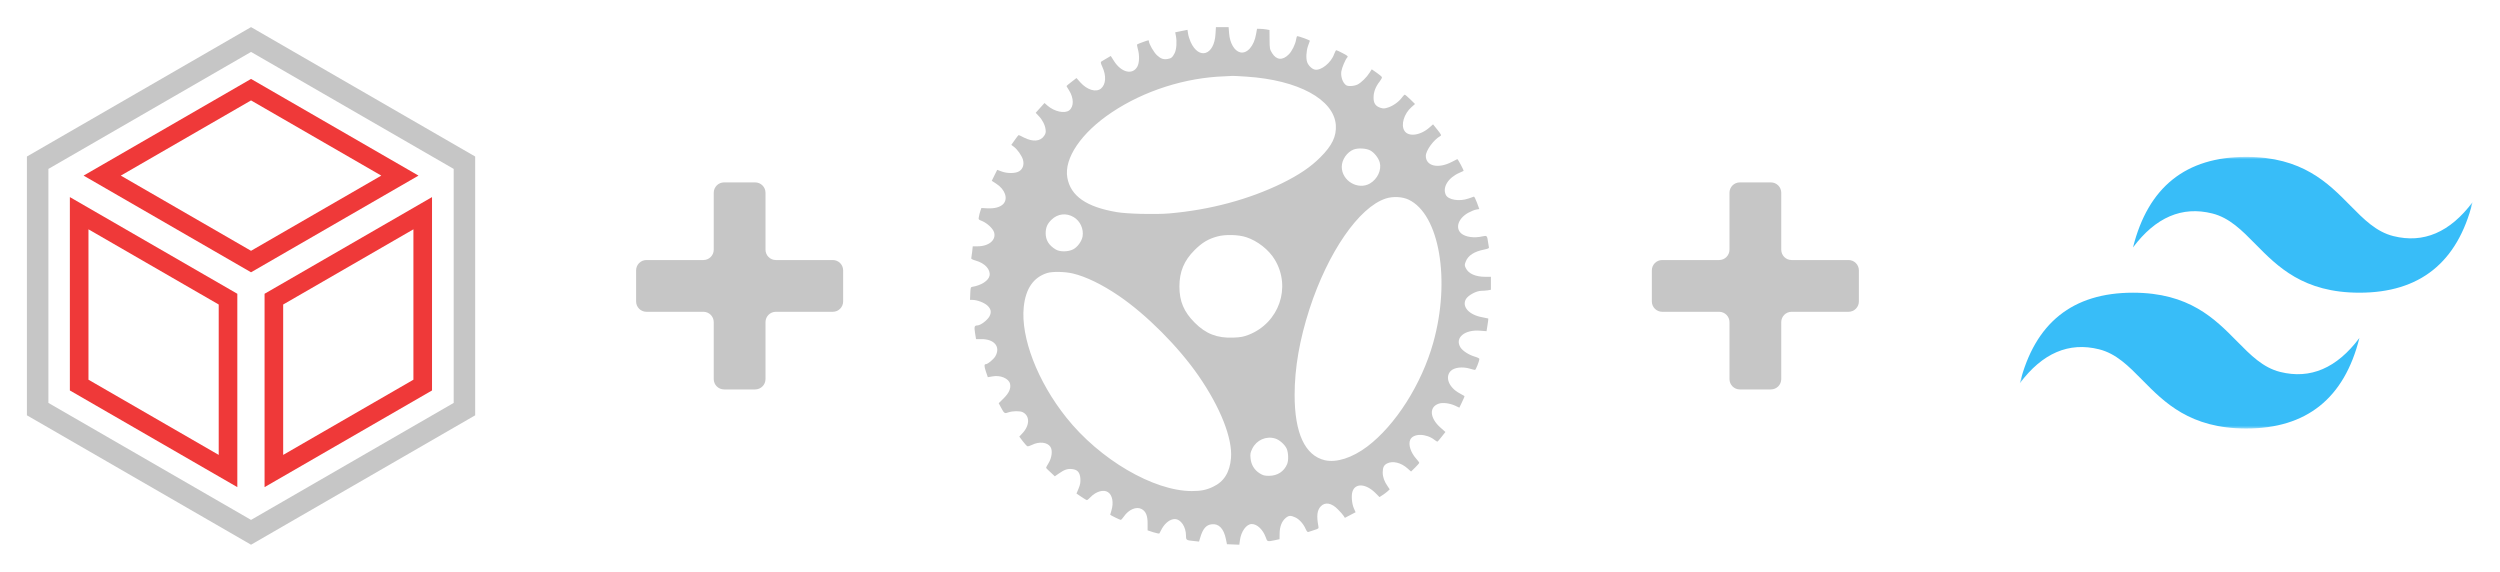 <svg width="966" height="221" viewBox="0 0 966 221" fill="none" xmlns="http://www.w3.org/2000/svg">
<g filter="url(#filter0_d_0_1)">
<path fill-rule="evenodd" clip-rule="evenodd" d="M26.995 72.157L91.7 109.514L91.7 184.228L26.995 146.871L26.995 72.157ZM34.185 84.61L34.185 142.721L84.51 171.776L84.51 113.665L34.185 84.61Z" fill="#EF3939"/>
<path fill-rule="evenodd" clip-rule="evenodd" d="M102.228 109.515L166.932 72.158L166.932 146.871L102.228 184.228L102.228 109.515ZM109.417 113.665L109.417 171.776L159.743 142.721L159.743 84.61L109.417 113.665Z" fill="#EF3939"/>
<path fill-rule="evenodd" clip-rule="evenodd" d="M97.002 26.499L161.707 63.856L97.002 101.213L32.298 63.856L97.002 26.499ZM97.002 34.801L46.677 63.856L97.002 92.911L147.328 63.856L97.002 34.801Z" fill="#EF3939"/>
<path fill-rule="evenodd" clip-rule="evenodd" d="M97.002 6.477L183.605 56.477V156.477L97.002 206.477L10.4 156.477V56.477L97.002 6.477ZM18.701 61.27L97.002 16.062L175.303 61.27V151.684L97.002 196.891L18.701 151.684V61.27Z" fill="#C6C6C6"/>
</g>
<g filter="url(#filter1_d_0_1)">
<mask id="mask0_0_1" style="mask-type:luminance" maskUnits="userSpaceOnUse" x="780" y="56" width="176" height="106">
<path d="M780.457 56.609H955.416V161.585H780.457V56.609Z" fill="white"/>
</mask>
<g mask="url(#mask0_0_1)">
<path fill-rule="evenodd" clip-rule="evenodd" d="M867.936 56.609C844.608 56.609 830.028 68.273 824.196 91.601C832.944 79.937 843.15 75.563 854.814 78.479C861.469 80.141 866.226 84.972 871.49 90.315C880.067 99.021 889.994 109.097 911.676 109.097C935.004 109.097 949.584 97.433 955.416 74.105C946.668 85.769 936.462 90.143 924.798 87.227C918.143 85.565 913.387 80.734 908.122 75.392C899.546 66.686 889.618 56.609 867.936 56.609ZM824.196 109.097C800.869 109.097 786.289 120.761 780.457 144.089C789.205 132.425 799.411 128.051 811.075 130.967C817.729 132.632 822.486 137.46 827.751 142.803C836.327 151.509 846.254 161.585 867.936 161.585C891.264 161.585 905.844 149.921 911.676 126.593C902.928 138.257 892.722 142.631 881.058 139.715C874.403 138.053 869.647 133.222 864.382 127.879C855.806 119.174 845.878 109.097 824.196 109.097Z" fill="#38BDF8"/>
</g>
</g>
<g filter="url(#filter2_d_0_1)">
<path fill-rule="evenodd" clip-rule="evenodd" d="M688.273 70.477C688.273 68.267 686.482 66.477 684.273 66.477H672.273C670.064 66.477 668.273 68.267 668.273 70.477V92.477C668.273 94.686 666.482 96.477 664.273 96.477H642.273C640.064 96.477 638.273 98.267 638.273 100.477V112.477C638.273 114.686 640.064 116.477 642.273 116.477H664.273C666.482 116.477 668.273 118.267 668.273 120.477V142.477C668.273 144.686 670.064 146.477 672.273 146.477H684.273C686.482 146.477 688.273 144.686 688.273 142.477V120.477C688.273 118.267 690.064 116.477 692.273 116.477H714.273C716.482 116.477 718.273 114.686 718.273 112.477V100.477C718.273 98.267 716.482 96.477 714.273 96.477H692.273C690.064 96.477 688.273 94.686 688.273 92.477V70.477Z" fill="#C6C6C6"/>
</g>
<g filter="url(#filter3_d_0_1)">
<path fill-rule="evenodd" clip-rule="evenodd" d="M295.789 70.477C295.789 68.267 293.998 66.477 291.789 66.477H279.789C277.579 66.477 275.789 68.267 275.789 70.477V92.477C275.789 94.686 273.998 96.477 271.789 96.477H249.789C247.579 96.477 245.789 98.267 245.789 100.477V112.477C245.789 114.686 247.579 116.477 249.789 116.477H271.789C273.998 116.477 275.789 118.267 275.789 120.477V142.477C275.789 144.686 277.579 146.477 279.789 146.477H291.789C293.998 146.477 295.789 144.686 295.789 142.477V120.477C295.789 118.267 297.579 116.477 299.789 116.477H321.789C323.998 116.477 325.789 114.686 325.789 112.477V100.477C325.789 98.267 323.998 96.477 321.789 96.477H299.789C297.579 96.477 295.789 94.686 295.789 92.477V70.477Z" fill="#C6C6C6"/>
</g>
<g filter="url(#filter4_d_0_1)">
<path d="M469.673 9.088C469.227 17.366 463.272 19.309 460.056 12.208C459.642 11.253 459.165 9.788 459.069 8.992L458.846 7.527L456.458 8.005L454.102 8.483L454.357 9.788C454.802 12.113 454.611 15.106 453.879 16.539C453.051 18.163 452.573 18.576 451.141 18.799C449.517 19.054 448.561 18.704 447.065 17.366C445.887 16.284 443.944 12.972 443.944 11.953C443.944 11.762 443.849 11.571 443.753 11.571C443.403 11.571 439.677 12.941 439.423 13.132C439.295 13.259 439.391 14.023 439.646 14.883C440.346 17.239 440.282 20.296 439.455 21.761C437.608 25.072 433.277 24.021 430.475 19.627L429.201 17.621L427.577 18.576C426.686 19.118 425.762 19.659 425.54 19.787C425.221 19.978 425.317 20.455 425.953 21.856C427.546 25.295 427.323 28.575 425.444 30.199C423.533 31.791 420.095 30.772 417.452 27.843L415.955 26.155L414.013 27.651C412.962 28.448 412.102 29.18 412.102 29.244C412.102 29.307 412.516 30.04 413.057 30.868C414.968 33.893 415 37.172 413.153 38.637C411.402 40.006 407.39 39.115 404.715 36.79L403.6 35.803L402.677 36.822C402.167 37.395 401.403 38.223 400.957 38.733L400.193 39.592L401.34 40.802C402.772 42.267 403.791 44.273 404.014 46.024C404.174 47.139 404.046 47.617 403.441 48.508C401.976 50.673 399.111 50.896 395.64 49.145C394.621 48.604 393.729 48.19 393.602 48.19C393.506 48.19 392.838 49.049 392.105 50.1L390.768 51.979L391.755 52.711C393.124 53.73 394.748 56.055 395.258 57.647C395.799 59.557 395.258 61.277 393.825 62.168C392.424 63.06 389.176 63.092 386.947 62.232L385.323 61.627L384.272 63.729L383.221 65.862L384.941 66.977C388.412 69.205 389.622 72.835 387.616 74.873C386.374 76.083 384.336 76.625 381.502 76.497L379.209 76.37L378.827 77.484C378.604 78.089 378.35 79.108 378.254 79.713C378.031 80.796 378.063 80.86 379.464 81.401C381.502 82.261 383.667 84.299 384.113 85.763C385.005 88.725 382.107 91.176 377.713 91.176H375.866L375.643 93.31C375.516 94.456 375.356 95.603 375.293 95.793C375.197 96.016 375.866 96.367 376.98 96.685C380.547 97.672 382.807 100.124 382.362 102.512C381.98 104.455 379.177 106.27 375.643 106.843C375.07 106.938 375.006 107.225 374.911 109.422L374.815 111.874H375.675C377.554 111.874 380.324 112.925 381.566 114.103C382.935 115.408 383.158 116.618 382.362 118.179C381.566 119.707 378.891 121.745 377.649 121.745C376.503 121.777 376.375 122.222 376.757 124.674L377.14 127.031H379.114C384.209 126.967 386.724 130.024 384.591 133.686C383.858 134.896 381.661 136.711 380.929 136.711C380.26 136.711 380.26 137.475 380.929 139.513C381.311 140.691 381.661 141.678 381.693 141.742C381.725 141.773 382.489 141.646 383.412 141.455C386.469 140.818 389.813 142.219 390.29 144.321C390.672 146.072 389.908 147.823 387.839 149.893L385.896 151.804L386.82 153.523C388.03 155.784 388.189 155.88 389.654 155.338C391.246 154.765 394.175 154.733 395.194 155.275C398.028 156.707 397.932 160.433 394.971 163.522L393.857 164.7L395.194 166.483C395.958 167.47 396.754 168.362 396.977 168.425C397.2 168.521 397.996 168.298 398.729 167.916C401.499 166.515 404.715 166.833 405.893 168.68C406.785 170.017 406.434 172.883 405.161 174.953C404.587 175.844 404.174 176.672 404.205 176.8C404.269 176.927 405.033 177.691 405.957 178.519L407.581 180.048L409.141 178.965C411.274 177.468 412.516 177.054 414.204 177.246C416.369 177.468 417.261 178.519 417.452 180.876C417.547 182.34 417.42 183.136 416.783 184.728L415.955 186.703L417.834 187.976C418.853 188.677 419.84 189.25 419.967 189.25C420.126 189.25 420.763 188.741 421.368 188.104C423.502 185.875 426.431 185.047 428.119 186.161C429.838 187.276 430.38 190.205 429.456 193.262C429.201 194.122 428.978 194.854 428.978 194.886C428.978 195.045 432.768 196.892 433.054 196.892C433.213 196.892 433.755 196.319 434.264 195.587C436.111 192.88 439.072 191.638 441.047 192.657C442.766 193.549 443.467 195.268 443.435 198.357V200.936L445.664 201.668C446.906 202.051 447.956 202.273 447.988 202.114C448.052 201.955 448.53 201.063 449.039 200.14C450.313 197.975 452.191 196.574 453.911 196.574C456.267 196.574 458.273 199.535 458.273 203.038C458.273 204.693 458.369 204.757 461.266 205.044L463.304 205.267L463.782 203.674C464.801 200.267 466.074 198.803 468.24 198.58C470.946 198.261 472.857 200.236 473.685 204.279L474.099 206.286L476.487 206.381L478.875 206.477L479.098 204.789C479.544 201.35 481.613 198.484 483.683 198.484C485.753 198.484 488.014 200.649 489.096 203.643C489.669 205.33 489.701 205.33 492.503 204.757L494.414 204.343L494.446 202.146C494.478 199.471 495.274 197.433 496.77 196.16C497.98 195.141 498.713 195.109 500.464 195.905C502.024 196.606 503.648 198.421 504.476 200.331C504.826 201.159 505.24 201.668 505.495 201.573C505.686 201.509 506.705 201.159 507.724 200.841C509.539 200.267 509.603 200.236 509.412 199.28C508.679 195.3 508.934 193.198 510.303 191.702C511.991 189.855 514.538 190.301 517.022 192.88C517.913 193.772 518.869 194.854 519.155 195.3L519.665 196.096L521.734 195.013L523.804 193.931L523.167 192.498C522.339 190.651 522.085 187.499 522.594 185.938C523.677 182.595 527.753 182.85 531.414 186.448L533.038 188.072L534.121 187.371C534.694 187.021 535.586 186.352 536.095 185.907L536.987 185.079L536.191 183.901C534.917 182.086 534.28 180.334 534.28 178.583C534.28 176.641 534.726 175.717 535.968 175.08C538.133 173.966 541.413 174.762 543.896 177.023L545.234 178.201L546.826 176.641C547.686 175.813 548.386 174.985 548.386 174.826C548.386 174.666 547.877 173.966 547.24 173.265C545.075 170.845 544.088 167.757 544.915 165.91C546.062 163.394 551.093 163.426 554.341 166.005C554.786 166.356 555.264 166.642 555.391 166.642C555.519 166.642 556.251 165.814 557.047 164.763L558.512 162.917L556.601 161.229C552.43 157.535 552.112 153.237 555.965 151.963C557.493 151.453 560.136 151.804 562.206 152.727L563.893 153.523L564.944 151.326C565.549 150.116 565.963 149.097 565.868 149.033C565.804 148.97 564.976 148.492 564.021 147.983C559.881 145.786 558.257 141.773 560.518 139.385C561.824 137.984 565.103 137.57 568.001 138.462C568.861 138.717 569.72 138.94 569.943 138.94C570.262 138.94 571.631 135.501 571.631 134.673C571.631 134.482 570.803 134.068 569.784 133.781C567.523 133.112 565.167 131.584 564.307 130.215C562.046 126.521 565.931 123.273 571.981 123.783L574.401 123.974L574.783 121.554C575.006 120.248 575.134 119.102 575.07 119.07C575.038 119.038 573.987 118.815 572.777 118.592C567.651 117.701 564.753 114.485 566.441 111.555C567.3 110.091 570.485 108.371 572.363 108.371C573.096 108.371 574.242 108.276 574.911 108.18L576.089 107.957V105.474V102.958H573.924C570.103 102.958 567.428 101.748 566.377 99.583C565.868 98.5 565.868 98.341 566.377 97.035C567.269 94.711 569.625 93.183 573.541 92.418C574.815 92.164 575.42 91.909 575.325 91.654C575.261 91.463 575.102 90.476 574.974 89.521C574.656 87.069 574.56 86.942 572.873 87.324C569.593 88.088 566.218 87.61 564.562 86.145C562.238 84.012 563.511 80.35 567.332 78.217C568.383 77.644 569.784 77.07 570.421 76.975L571.599 76.784L570.708 74.332C570.198 72.995 569.689 71.944 569.529 71.976C569.37 72.007 568.415 72.326 567.428 72.708C563.893 73.95 559.531 73.249 558.639 71.243C557.302 68.346 559.595 64.652 563.925 62.773C564.753 62.423 565.454 62.073 565.517 62.041C565.708 61.882 563.32 57.392 563.097 57.487C562.97 57.551 562.015 58.029 560.964 58.57C555.71 61.309 550.934 60.194 550.934 56.246C550.934 54.176 553.959 50.005 556.474 48.604C557.047 48.285 556.984 48.126 555.423 46.152L553.736 44.05L552.494 45.133C548.928 48.381 544.183 49.018 542.655 46.502C541.222 44.209 542.527 39.943 545.361 37.427L546.762 36.185L544.947 34.402C543.928 33.415 542.973 32.587 542.814 32.587C542.623 32.587 542.145 33.096 541.699 33.702C540.553 35.294 538.292 36.918 536.382 37.523C534.917 38 534.535 38 533.389 37.65C531.478 37.013 530.714 35.867 530.746 33.606C530.746 31.536 531.574 29.403 533.134 27.46C533.675 26.76 534.057 26.028 533.962 25.805C533.898 25.582 532.975 24.818 531.924 24.085L530.045 22.78L529.185 24.117C528.071 25.9 525.938 27.97 524.537 28.671C523.9 28.989 522.69 29.244 521.862 29.244C520.556 29.244 520.174 29.116 519.537 28.352C518.55 27.206 518.041 25.2 518.295 23.544C518.55 22.079 519.824 19.022 520.556 18.226C520.97 17.749 520.811 17.589 518.805 16.539C517.595 15.902 516.48 15.392 516.321 15.392C516.194 15.392 515.812 16.093 515.493 16.953C514.347 20.232 510.462 23.353 508.106 22.907C506.96 22.684 505.59 21.379 505.113 20.073C504.572 18.672 504.731 15.743 505.399 13.8C505.75 12.845 506.068 11.922 506.132 11.762C506.195 11.539 501.96 9.979 501.228 9.979C501.101 9.979 500.942 10.584 500.814 11.285C500.528 13.132 499.19 15.838 497.98 17.016C495.592 19.436 493.236 19.245 491.548 16.539C490.625 15.042 490.593 14.787 490.561 11.285L490.529 7.591L489.287 7.368C488.587 7.241 487.536 7.145 486.899 7.145L485.721 7.113L485.339 9.215C484.575 13.8 481.836 16.889 479.193 16.22C476.964 15.679 475.213 12.654 474.927 8.897L474.736 6.477H472.284H469.832L469.673 9.088ZM481.677 25.614C501.642 26.919 515.43 34.434 516.162 44.305C516.449 48.667 514.729 52.265 510.176 56.787C506.45 60.544 501.833 63.633 495.369 66.817C482.505 73.09 467.571 77.102 451.746 78.472C446.492 78.917 435.57 78.662 431.526 77.962C419.808 75.988 413.694 71.753 412.421 64.684C411.051 57.201 417.802 47.266 429.615 39.401C442.161 31.027 457.987 25.996 473.239 25.486C474.736 25.423 476.105 25.359 476.264 25.327C476.455 25.295 478.875 25.423 481.677 25.614ZM529.44 54.112C531 54.94 532.656 57.01 533.134 58.793C533.898 61.659 532.274 65.162 529.377 66.881C524.759 69.588 518.455 65.894 518.455 60.449C518.455 57.71 520.493 54.749 523.072 53.762C524.791 53.125 527.848 53.284 529.44 54.112ZM544.31 73.154C556.188 78.79 560.582 104.264 553.799 128.432C549.31 144.448 539.216 160.306 528.294 168.553C522.499 172.915 516.417 174.857 511.927 173.838C504.253 172.023 500.241 163.394 500.241 148.651C500.241 138.143 502.152 127.254 506.004 115.345C513.137 93.437 525.11 76.083 535.458 72.708C538.197 71.817 541.859 71.976 544.31 73.154ZM414.841 79.873C417.388 81.369 418.789 84.458 418.311 87.355C417.993 89.234 416.337 91.495 414.65 92.355C412.707 93.342 409.555 93.374 407.963 92.418C405.256 90.794 404.046 88.788 404.046 86.082C404.078 83.885 404.683 82.452 406.307 80.891C408.695 78.567 411.975 78.185 414.841 79.873ZM481.518 87.642C485.88 89.043 490.338 92.546 492.599 96.367C498.999 107.034 494.223 120.726 482.537 125.343C480.467 126.139 479.512 126.33 476.582 126.457C470.341 126.712 465.915 124.993 461.617 120.662C457.445 116.491 455.726 112.415 455.726 106.715C455.726 100.984 457.509 96.685 461.617 92.609C464.482 89.744 466.871 88.311 470.437 87.355C473.494 86.528 478.493 86.655 481.518 87.642ZM414.586 101.684C419.649 102.894 425.922 105.951 432.322 110.314C442.957 117.542 455.312 129.928 463.113 141.2C471.551 153.396 476.296 165.4 475.659 173.011C475.181 178.519 472.952 182.117 468.717 184.092C466.138 185.333 464.005 185.747 460.534 185.747C445.759 185.747 424.903 173.552 412.007 157.312C400.894 143.397 394.366 126.394 395.576 114.644C396.309 107.511 399.302 103.181 404.619 101.493C406.625 100.856 411.529 100.952 414.586 101.684ZM492.694 165.432C494.35 165.91 496.42 167.757 497.152 169.317C497.853 170.877 497.948 173.87 497.343 175.335C496.133 178.201 493.618 179.825 490.402 179.857C488.619 179.857 488.077 179.729 486.74 178.901C484.67 177.596 483.428 175.558 483.206 173.042C483.046 171.387 483.142 170.877 483.874 169.381C485.498 166.037 489.224 164.381 492.694 165.432Z" fill="#C6C6C6"/>
</g>
<defs>
<filter id="filter0_d_0_1" x="0.4" y="0.477" width="193.205" height="220" filterUnits="userSpaceOnUse" color-interpolation-filters="sRGB">
<feFlood flood-opacity="0" result="BackgroundImageFix"/>
<feColorMatrix in="SourceAlpha" type="matrix" values="0 0 0 0 0 0 0 0 0 0 0 0 0 0 0 0 0 0 127 0" result="hardAlpha"/>
<feOffset dy="4"/>
<feGaussianBlur stdDeviation="5"/>
<feComposite in2="hardAlpha" operator="out"/>
<feColorMatrix type="matrix" values="0 0 0 0 0 0 0 0 0 0 0 0 0 0 0 0 0 0 0.25 0"/>
<feBlend mode="normal" in2="BackgroundImageFix" result="effect1_dropShadow_0_1"/>
<feBlend mode="normal" in="SourceGraphic" in2="effect1_dropShadow_0_1" result="shape"/>
</filter>
<filter id="filter1_d_0_1" x="770.457" y="50.609" width="194.959" height="124.975" filterUnits="userSpaceOnUse" color-interpolation-filters="sRGB">
<feFlood flood-opacity="0" result="BackgroundImageFix"/>
<feColorMatrix in="SourceAlpha" type="matrix" values="0 0 0 0 0 0 0 0 0 0 0 0 0 0 0 0 0 0 127 0" result="hardAlpha"/>
<feOffset dy="4"/>
<feGaussianBlur stdDeviation="5"/>
<feComposite in2="hardAlpha" operator="out"/>
<feColorMatrix type="matrix" values="0 0 0 0 0 0 0 0 0 0 0 0 0 0 0 0 0 0 0.25 0"/>
<feBlend mode="normal" in2="BackgroundImageFix" result="effect1_dropShadow_0_1"/>
<feBlend mode="normal" in="SourceGraphic" in2="effect1_dropShadow_0_1" result="shape"/>
</filter>
<filter id="filter2_d_0_1" x="628.273" y="60.477" width="100" height="100" filterUnits="userSpaceOnUse" color-interpolation-filters="sRGB">
<feFlood flood-opacity="0" result="BackgroundImageFix"/>
<feColorMatrix in="SourceAlpha" type="matrix" values="0 0 0 0 0 0 0 0 0 0 0 0 0 0 0 0 0 0 127 0" result="hardAlpha"/>
<feOffset dy="4"/>
<feGaussianBlur stdDeviation="5"/>
<feComposite in2="hardAlpha" operator="out"/>
<feColorMatrix type="matrix" values="0 0 0 0 0 0 0 0 0 0 0 0 0 0 0 0 0 0 0.25 0"/>
<feBlend mode="normal" in2="BackgroundImageFix" result="effect1_dropShadow_0_1"/>
<feBlend mode="normal" in="SourceGraphic" in2="effect1_dropShadow_0_1" result="shape"/>
</filter>
<filter id="filter3_d_0_1" x="235.789" y="60.477" width="100" height="100" filterUnits="userSpaceOnUse" color-interpolation-filters="sRGB">
<feFlood flood-opacity="0" result="BackgroundImageFix"/>
<feColorMatrix in="SourceAlpha" type="matrix" values="0 0 0 0 0 0 0 0 0 0 0 0 0 0 0 0 0 0 127 0" result="hardAlpha"/>
<feOffset dy="4"/>
<feGaussianBlur stdDeviation="5"/>
<feComposite in2="hardAlpha" operator="out"/>
<feColorMatrix type="matrix" values="0 0 0 0 0 0 0 0 0 0 0 0 0 0 0 0 0 0 0.25 0"/>
<feBlend mode="normal" in2="BackgroundImageFix" result="effect1_dropShadow_0_1"/>
<feBlend mode="normal" in="SourceGraphic" in2="effect1_dropShadow_0_1" result="shape"/>
</filter>
<filter id="filter4_d_0_1" x="370.815" y="6.477" width="209.274" height="208" filterUnits="userSpaceOnUse" color-interpolation-filters="sRGB">
<feFlood flood-opacity="0" result="BackgroundImageFix"/>
<feColorMatrix in="SourceAlpha" type="matrix" values="0 0 0 0 0 0 0 0 0 0 0 0 0 0 0 0 0 0 127 0" result="hardAlpha"/>
<feOffset dy="4"/>
<feGaussianBlur stdDeviation="2"/>
<feComposite in2="hardAlpha" operator="out"/>
<feColorMatrix type="matrix" values="0 0 0 0 0 0 0 0 0 0 0 0 0 0 0 0 0 0 0.25 0"/>
<feBlend mode="normal" in2="BackgroundImageFix" result="effect1_dropShadow_0_1"/>
<feBlend mode="normal" in="SourceGraphic" in2="effect1_dropShadow_0_1" result="shape"/>
</filter>
</defs>
</svg>
